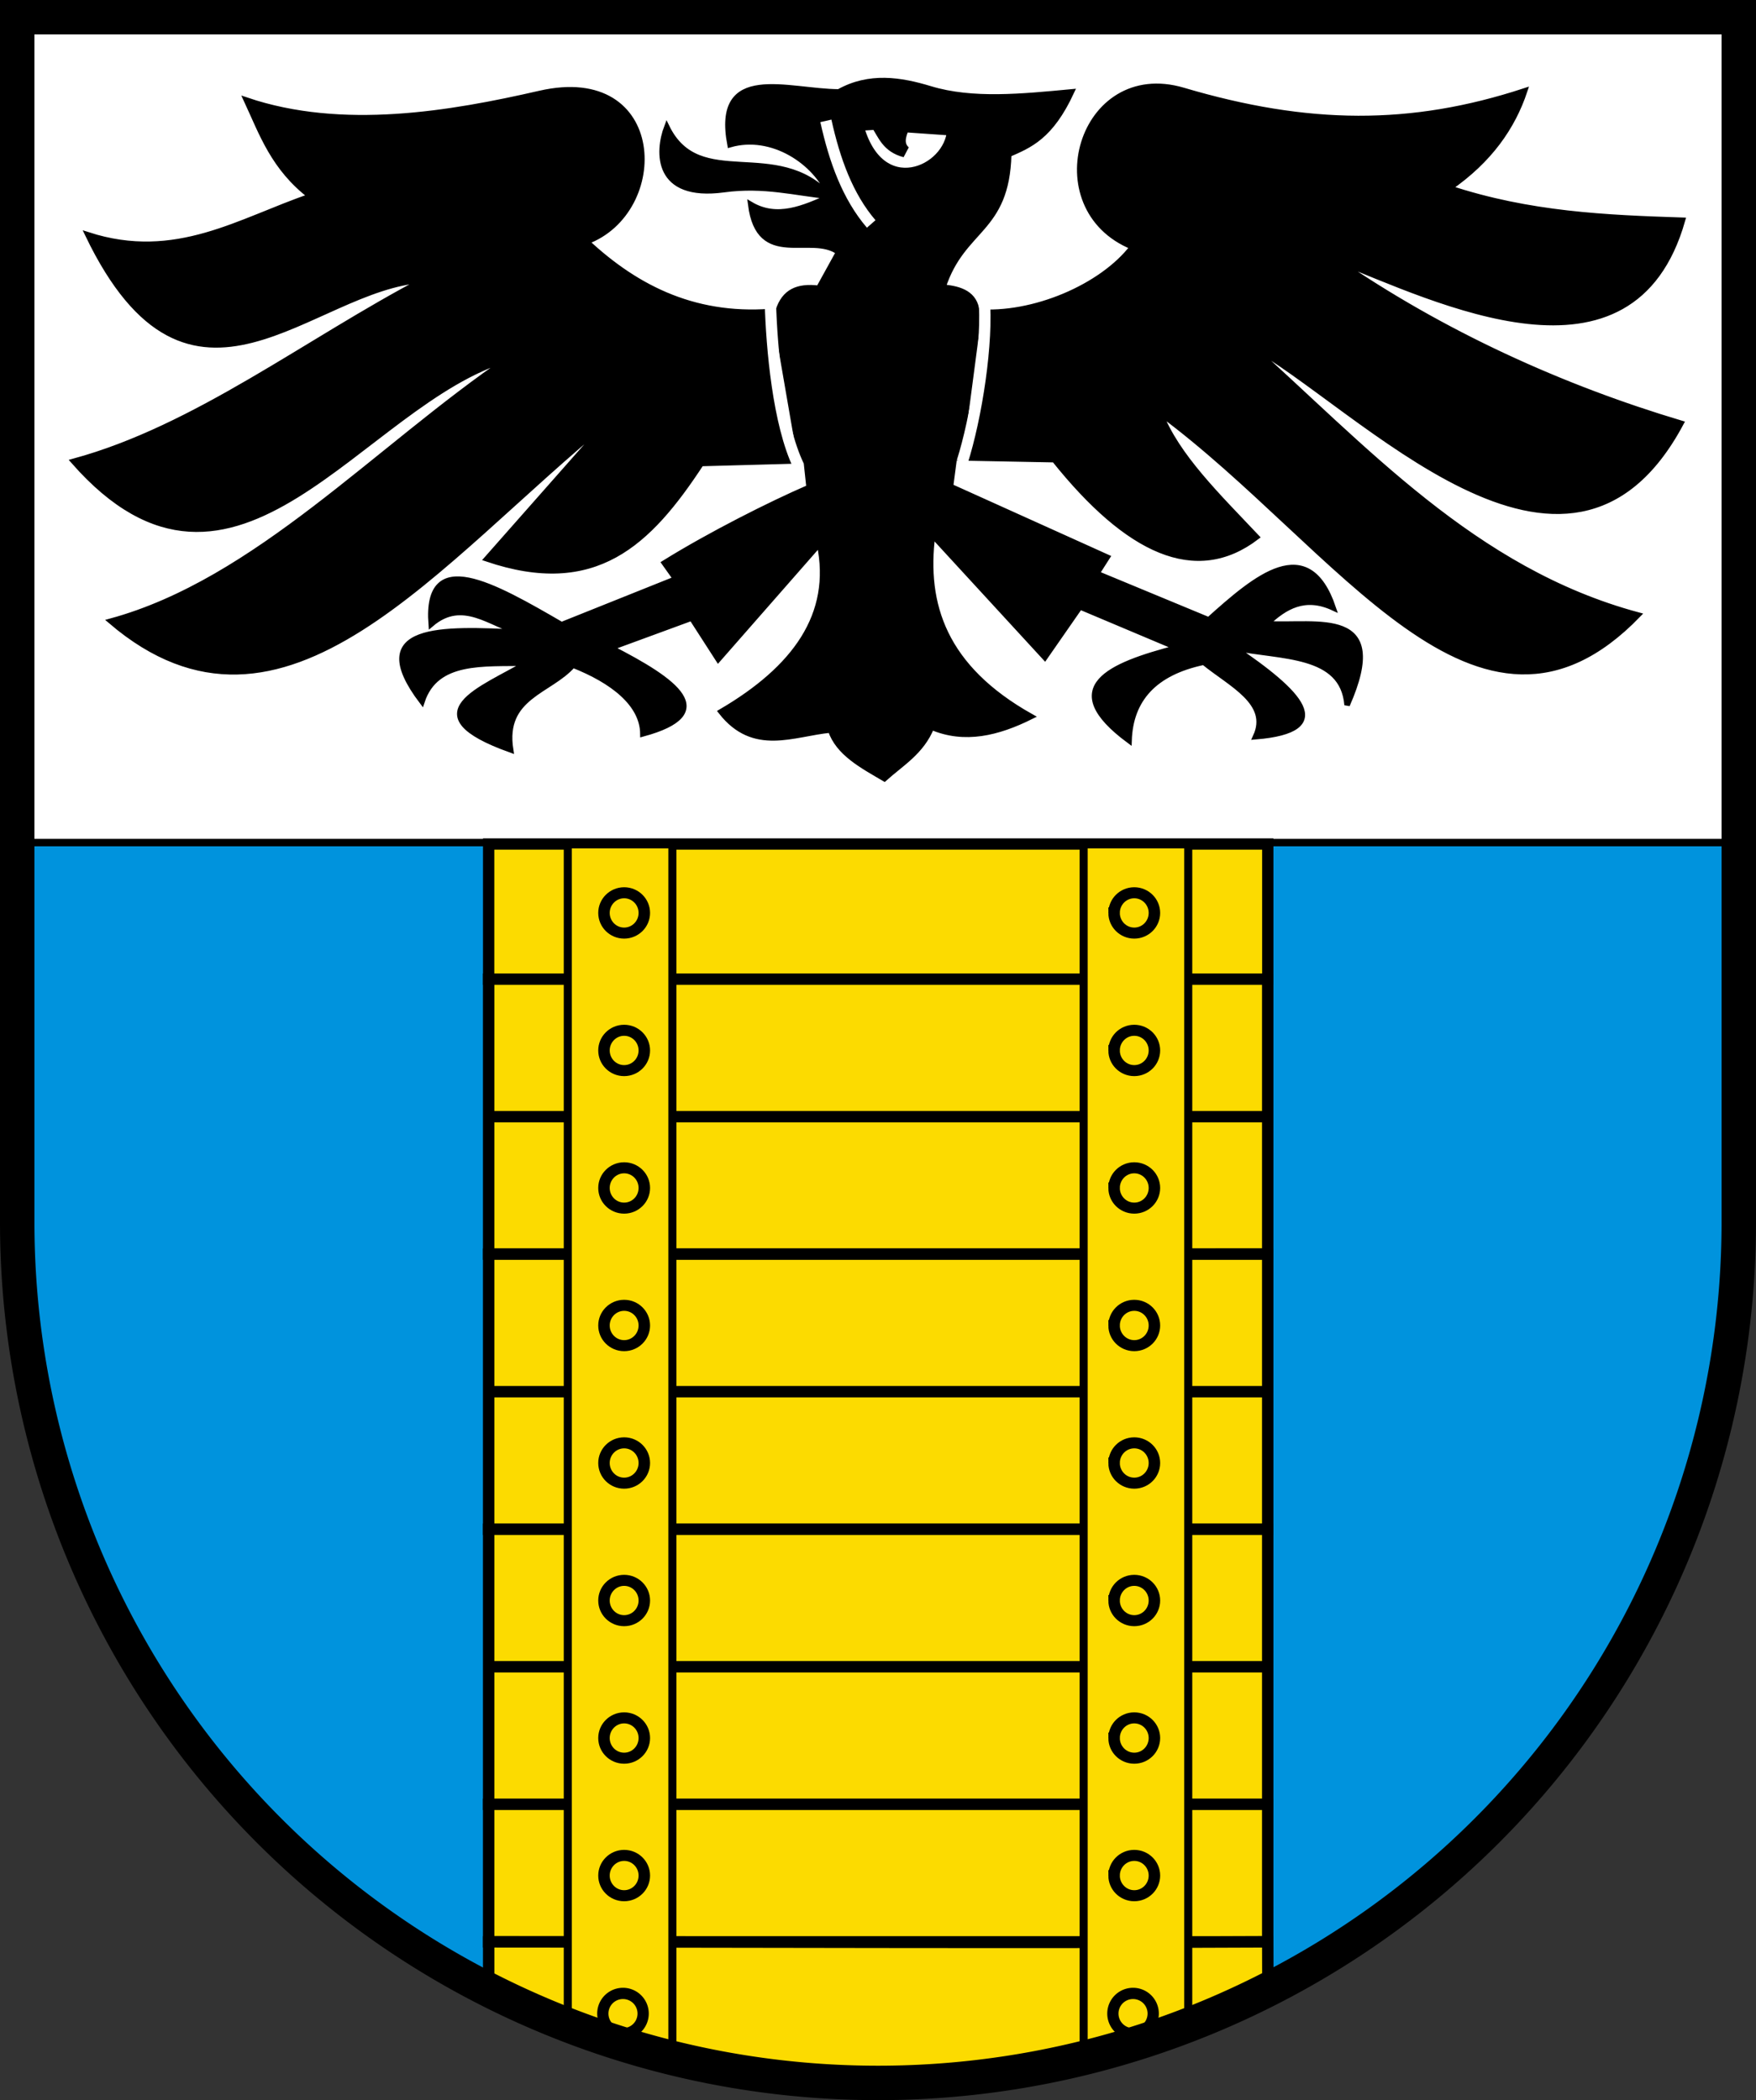 <svg width="408" height="488" version="1.0" xmlns="http://www.w3.org/2000/svg"><rect width="100%" height="100%" fill="#333333" stroke="none"/><path d="M4 4v289.81C4 398.85 93.543 484 204 484s200-85.15 200-190.19V4z" fill="#0093dd"/><path d="M-11.738 4.31v297.35h626.48V4.35z" fill="#fff" stroke="#000" stroke-width="2.691" transform="matrix(.638 0 0 .645 11.494 1.222)"/><g fill-rule="evenodd"><path class="UnoptimicedTransforms" transform="matrix(.638 0 0 .645 11.656 -2.399)" d="m384.94 204.46-57.055-25.471 1.383-10.37 36.424.691c26.75 33.064 51.504 44.581 73.647 27.89-13.981-14.655-29.134-29.179-35.15-44.719 65.304 47.78 115.9 132.16 174.04 72.81-59.862-15.93-99.894-60.697-142.21-97.998 40.667 21.921 116.45 105.53 157.87 28.92-42.76-12.642-86.59-32.018-126.18-59.13 37.615 14.628 108.41 49.654 126.74-14-27.813-.908-55.665-2.046-84.92-11.606 14.704-10.079 23.046-21.976 27.448-34.999-41.364 13.424-78.857 13.134-124.34-.185-37.237-10.905-53.161 42.388-18.421 56.368-11.154 14.472-36.395 25.086-56.736 23.394-.671-6.39-5.817-8.306-12.342-8.842 7.217-21.769 23.204-19.993 23.947-47.894 7.614-3.313 15.228-6.253 22.842-22.474-17.948 1.673-36.048 3.5-51.395-1.105-10.881-3.265-22.227-5.053-33.341 1.105-18.587-.088-45.21-10.37-39.605 18.974 15.23-4.321 31.339 6.107 36.43 18.67-12.742-1.233-23.99-4.428-38.641-2.459-24.978 3.357-24.182-13.668-20.804-22.533 11.785 23.868 39.854 3.898 59.445 24.991-9.633 4.276-19.265 8.523-28.898 2.9 2.959 23.143 21.972 9.855 32.038 17.175l-7.26 13.027c-7.706-.936-12.568 1.237-14.754 8.123-29.195 2.996-51.218-7.73-69.844-24.952C225.1 79.867 223.917 27.064 178.296 37.4c-32.415 7.343-71.922 14.106-106.79 2.42 5.637 12.023 9.827 24.368 23.397 34.63-25.694 8.602-49.008 24.184-81.143 13.891 37.415 76.815 81.12 18.72 122.23 16.246-42.43 21.992-82.902 53.376-127.42 65.351 58.91 66.237 104.66-21.556 158.42-37.05-48.07 32.357-91.89 80.29-144.87 94.624 62.95 53.143 118.38-21.835 181.99-72.955l-45.065 50.488c39.339 13.172 58.84-5.396 78.032-34.35l38.26-1.037 1.05 9.687c-14.07 6.006-36.174 17.053-52.682 27.19l4.147 5.768-41.609 16.484c-24.903-14.296-49.593-28.259-47.485-.237 11.508-9.701 21.711.174 32.384 3.003-28.548-1.385-56.705-2.54-35.732 24.887 5.114-15.381 22.417-13.492 38.152-13.826-16.11 9.469-42.552 18.25-5.876 31.239-3.1-19.326 14.366-21.026 22.705-30.547 14.347 5.597 25.355 13.907 25.471 24.779 28.012-7.533 12.182-18.912-11.752-31.001l29.51-10.715 9.679 14.863 36.877-41.61c5.43 25.633-9.051 45.007-35.84 60.513 11.94 15.048 26.22 7.857 39.88 6.567 2.817 8.316 11.425 12.772 19.594 17.52 6.216-5.53 13.515-9.618 17.175-18.557 12.062 5.075 24.124 2.13 36.186-3.802-31.707-17.624-39.03-40.381-35.84-65.351l40.917 44.028 12.789-18.212 35.387 14.755c-24.853 6.387-43.574 14.307-17.52 33.42.513-14.813 9.174-24.481 27.199-28.235 9.855 7.964 24.627 14.562 18.903 26.853 29.739-2.445 16.22-15.887-7.95-32.038 17.096 3.536 39.663 1.6 41.263 20.63 15.686-35.2-10.833-28.197-29.273-29.272 6.614-6.277 13.928-10.452 24.196-5.768-9.241-26.898-28.08-10.942-45.32 4.376l-40.77-16.712z" stroke="#000" stroke-width="2"/><path d="M272.83 165.98c-7.415-15.278-9.817-42.357-10.298-58.946M332.4 164.52c5.126-15.981 9.498-43.09 7.928-59.692" fill="#fff" stroke="#fff" stroke-width="4.126" transform="matrix(.638 0 0 .645 11.494 1.222)"/></g><path d="M282.75 41.65c3.187 14.231 7.924 27.222 16.505 37.137" fill="none" stroke="#fff" stroke-width="4.126" transform="matrix(.638 0 0 .645 11.494 1.222)"/><path d="m294.38 43.213 6.757-.437c2.596 3.765 3.788 8.232 10.435 9.971-2.674-2.381-1.97-5.608-.343-9.065l17.724 1.22c-.872 15.307-27.048 26.614-34.573-1.689z" fill="#fff" fill-rule="evenodd" stroke="#000" stroke-width="4.126" transform="matrix(.638 0 0 .645 11.494 1.222)"/><g><g fill="#fcdb00"><g stroke="#000"><path stroke-width="2.627" d="M113.537 196.115h181.026v31.42H113.537z"/><g stroke-width="4.23"><path d="M113.537 227.53H294.55v31.947H113.537zM113.537 259.48H294.55v31.944H113.537z" stroke-width="2.65"/><path d="M113.537 291.421H294.55v31.958H113.537zM113.537 323.382H294.55v31.97H113.537z" stroke-width="2.65"/><path d="M113.537 355.35H294.55v31.944H113.537zM113.537 387.297H294.55v31.97H113.537z" stroke-width="2.65"/></g><path class="UnoptimicedTransforms" stroke-width="2.65" d="M113.537 419.264H294.55v31.958H113.537z"/></g><path d="M113.832 451.601c-.88 2.276-.155 4.933-.392 7.36-.552 2.625 2.61 2.997 4.232 4.139 29.878 15.456 63.953 22.778 97.543 20.606 25.406-1.415 50.503-8.221 73.232-19.638 1.917-1.156 4.239-1.814 5.824-3.397.065-2.881.431-5.886.037-8.721-1.303-1.342-3.67-.35-5.414-.654H114.623l-.793.305z"/></g><path d="M294.582 460.335c.003-3.09-.027-6.023-.027-9.113-60.224.291-118.558 0-181.013 0v9.158" fill="none" stroke="#000" stroke-width="2.65"/><g fill="#fcdb00" stroke="#000"><path class="UnoptimicedTransforms" d="M131.927 196.197v273.242a186.563 186.563 0 0 0 24.3 8.2V196.196zm144.152 0v273.242a186.563 186.563 0 0 1-24.3 8.2V196.196z" stroke-width="1.877"/><path class="UnoptimicedTransforms" d="M149.433 467.886a4.685 4.685 0 1 1-9.37 0 4.685 4.685 0 0 1 9.37 0zm109.14 0a4.685 4.685 0 1 0 9.37 0 4.685 4.685 0 0 0-9.37 0z" stroke-width="2.613"/><g stroke-width=".677"><path class="UnoptimicedTransforms" transform="matrix(3.94 0 0 3.788 -2503.491 -2344.88)" d="M673.4 734.08c0 .683-.532 1.237-1.19 1.237s-1.189-.554-1.189-1.237.533-1.237 1.19-1.237 1.189.554 1.189 1.237zm27.703 0c0 .683.532 1.237 1.19 1.237s1.188-.554 1.188-1.237-.532-1.237-1.189-1.237-1.189.554-1.189 1.237z"/><path class="UnoptimicedTransforms" transform="matrix(3.94 0 0 3.788 -2503.491 -2376.835)" d="M673.4 734.08c0 .683-.532 1.237-1.19 1.237s-1.189-.554-1.189-1.237.533-1.237 1.19-1.237 1.189.554 1.189 1.237zm27.703 0c0 .683.532 1.237 1.19 1.237s1.188-.554 1.188-1.237-.532-1.237-1.189-1.237-1.189.554-1.189 1.237z"/><path class="UnoptimicedTransforms" transform="matrix(3.94 0 0 3.788 -2503.491 -2408.79)" d="M673.4 734.08c0 .683-.532 1.237-1.19 1.237s-1.189-.554-1.189-1.237.533-1.237 1.19-1.237 1.189.554 1.189 1.237zm27.703 0c0 .683.532 1.237 1.19 1.237s1.188-.554 1.188-1.237-.532-1.237-1.189-1.237-1.189.554-1.189 1.237z"/><path class="UnoptimicedTransforms" transform="matrix(3.94 0 0 3.788 -2503.491 -2440.744)" d="M673.4 734.08c0 .683-.532 1.237-1.19 1.237s-1.189-.554-1.189-1.237.533-1.237 1.19-1.237 1.189.554 1.189 1.237zm27.703 0c0 .683.532 1.237 1.19 1.237s1.188-.554 1.188-1.237-.532-1.237-1.189-1.237-1.189.554-1.189 1.237z"/><path class="UnoptimicedTransforms" transform="matrix(3.94 0 0 3.788 -2503.491 -2472.698)" d="M673.4 734.08c0 .683-.532 1.237-1.19 1.237s-1.189-.554-1.189-1.237.533-1.237 1.19-1.237 1.189.554 1.189 1.237zm27.703 0c0 .683.532 1.237 1.19 1.237s1.188-.554 1.188-1.237-.532-1.237-1.189-1.237-1.189.554-1.189 1.237z"/><path class="UnoptimicedTransforms" transform="matrix(3.94 0 0 3.788 -2503.491 -2504.653)" d="M673.4 734.08c0 .683-.532 1.237-1.19 1.237s-1.189-.554-1.189-1.237.533-1.237 1.19-1.237 1.189.554 1.189 1.237zm27.703 0c0 .683.532 1.237 1.19 1.237s1.188-.554 1.188-1.237-.532-1.237-1.189-1.237-1.189.554-1.189 1.237z"/><path class="UnoptimicedTransforms" transform="matrix(3.94 0 0 3.788 -2503.491 -2536.607)" d="M673.4 734.08c0 .683-.532 1.237-1.19 1.237s-1.189-.554-1.189-1.237.533-1.237 1.19-1.237 1.189.554 1.189 1.237zm27.703 0c0 .683.532 1.237 1.19 1.237s1.188-.554 1.188-1.237-.532-1.237-1.189-1.237-1.189.554-1.189 1.237z"/><path class="UnoptimicedTransforms" transform="matrix(3.94 0 0 3.788 -2503.491 -2568.562)" d="M673.4 734.08c0 .683-.532 1.237-1.19 1.237s-1.189-.554-1.189-1.237.533-1.237 1.19-1.237 1.189.554 1.189 1.237zm27.703 0c0 .683.532 1.237 1.19 1.237s1.188-.554 1.188-1.237-.532-1.237-1.189-1.237-1.189.554-1.189 1.237z"/></g></g></g><g><path d="M4 4v280a200 200 0 0 0 400 0V4z" fill="none" stroke="#000" stroke-width="8"/></g></svg>